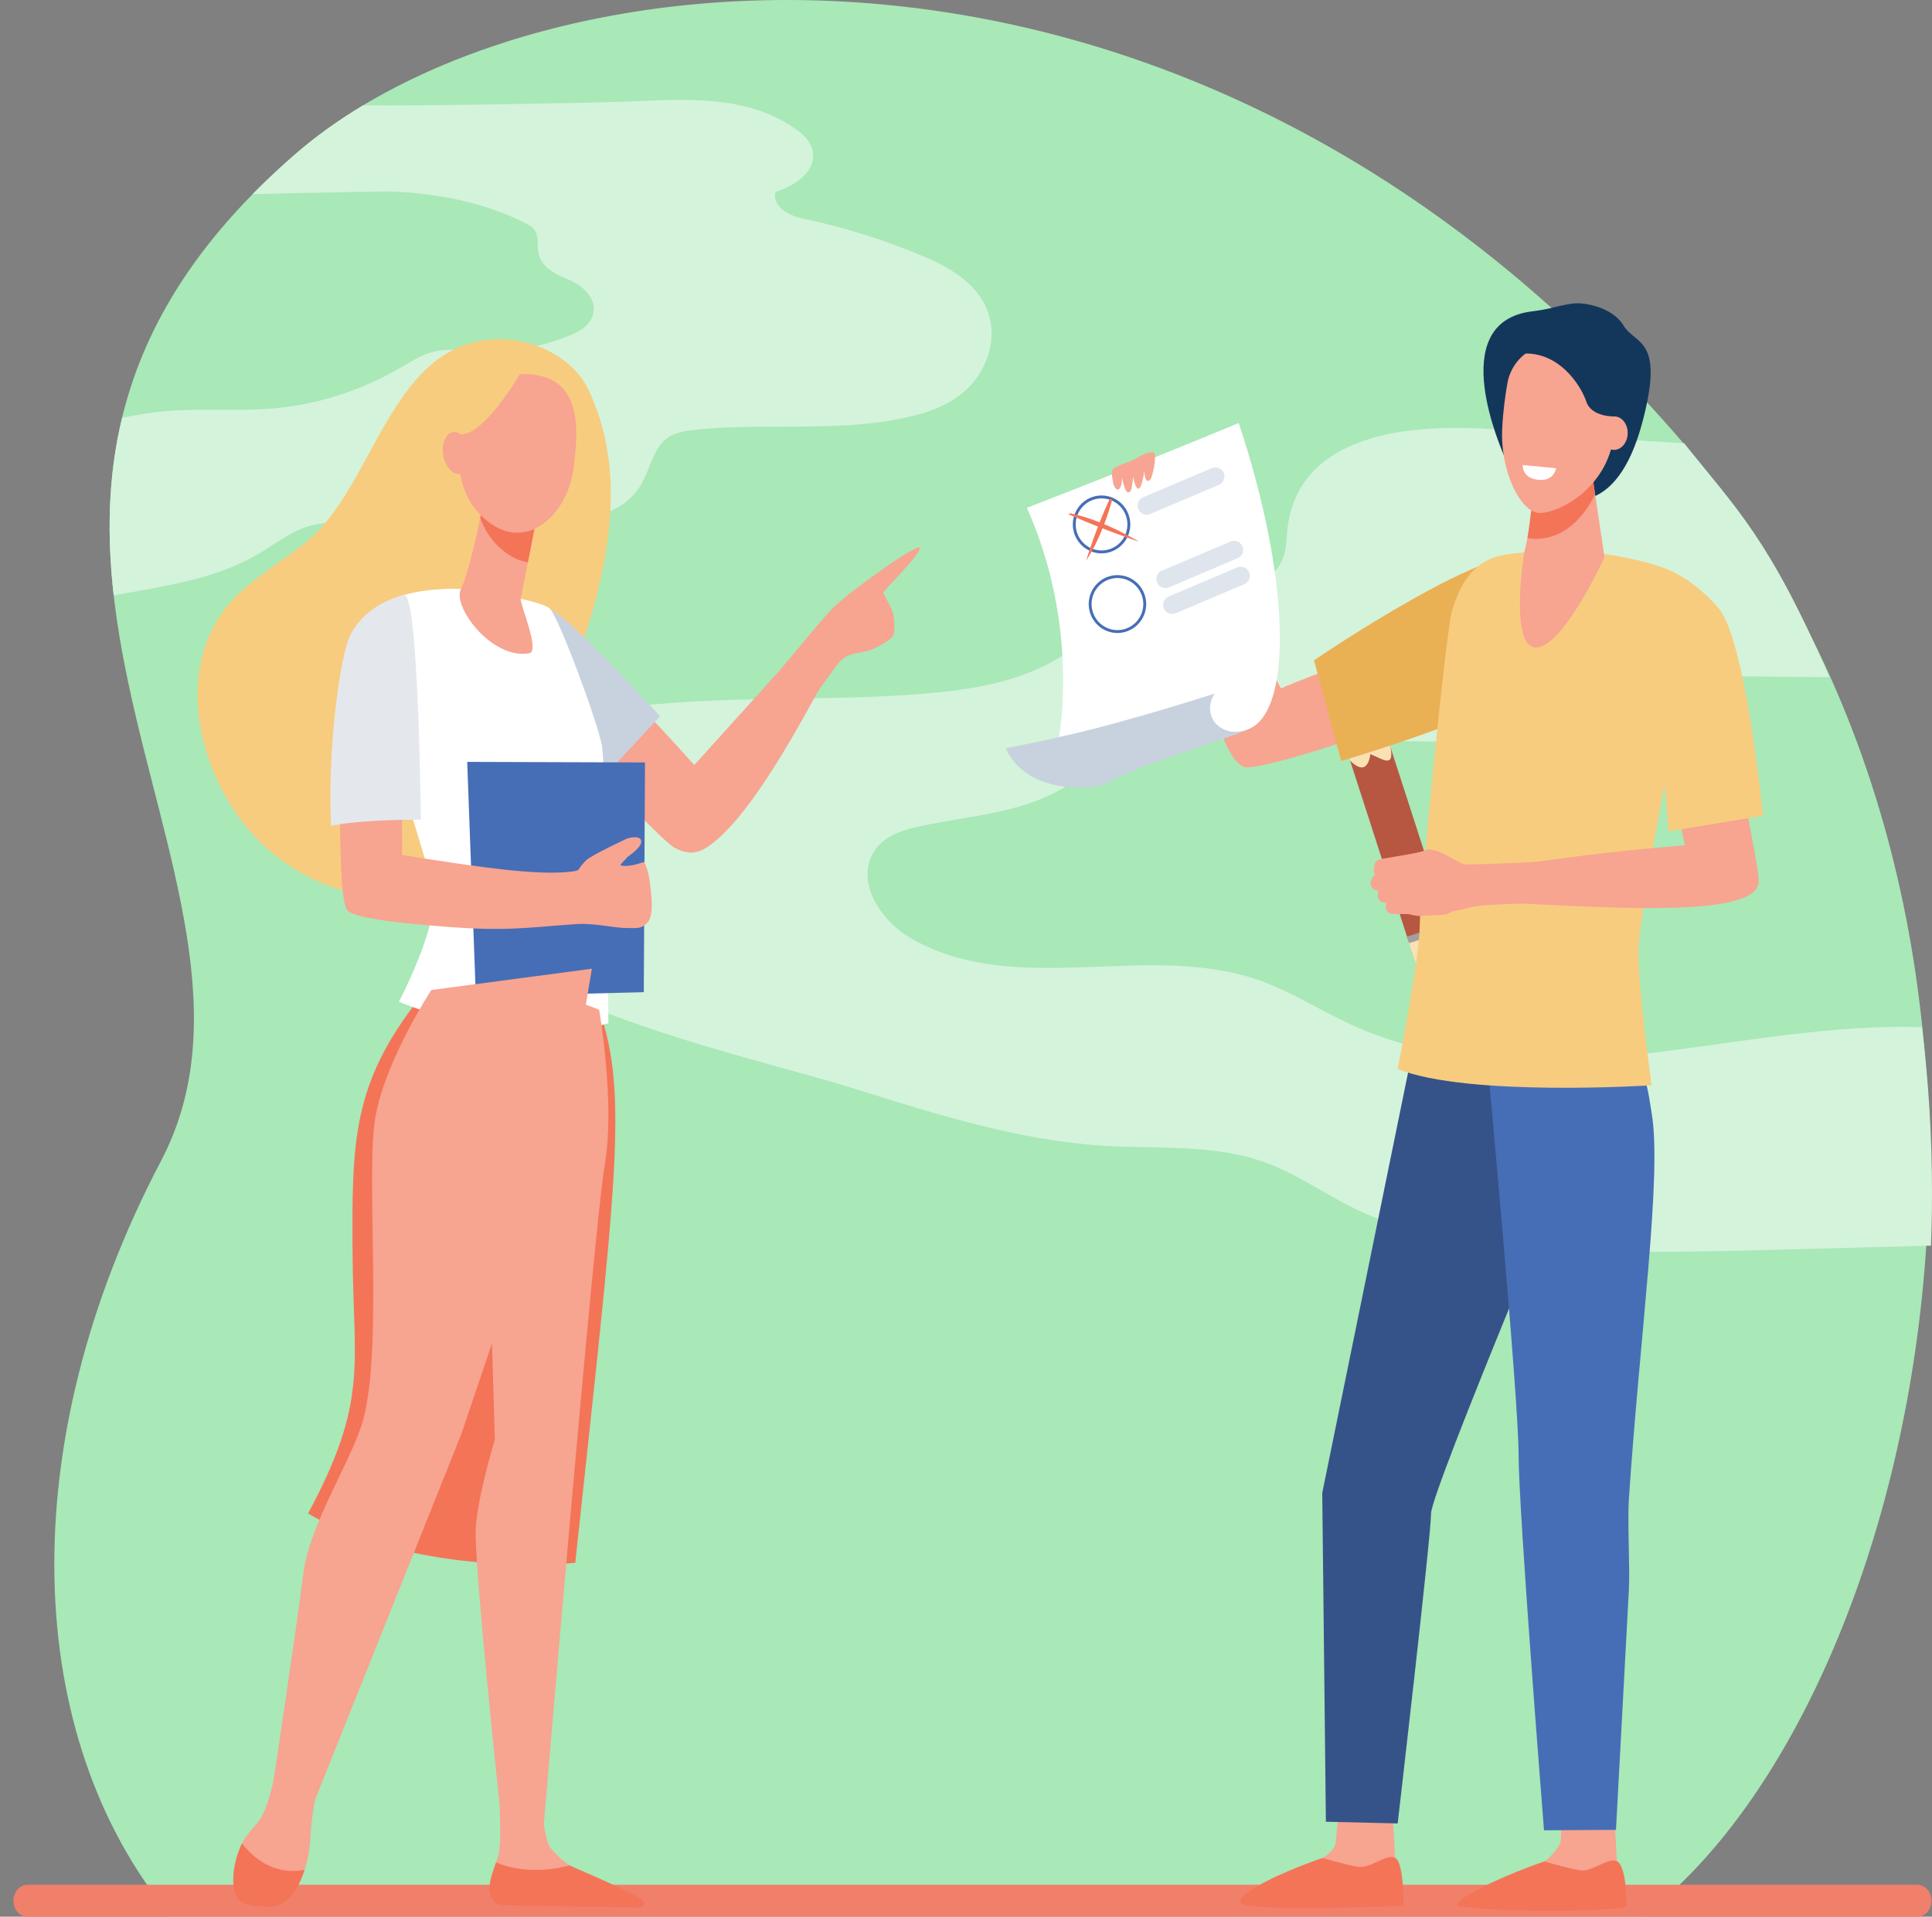 <svg width="129" height="128" viewBox="0 0 129 128" fill="none" xmlns="http://www.w3.org/2000/svg">
<rect x="0" y="0" width="129" height="128" fill="#808080" stroke="none"/>
<g id="Vector Art">
<path id="Vector" d="M11.435 128C1.492 116.013 0.807 96.45 10.749 77.532C20.692 58.615 -7.929 34.201 19.787 10.233C35.752 -3.573 79.196 -8.565 111.938 29.062C139.625 60.88 129.145 113.168 109.67 127.999H11.435V128Z" fill="#A9E8B7"/>
<path id="Vector_2" d="M128.021 128H1.84C1.32 128 0.898 127.522 0.898 126.933C0.898 126.344 1.32 125.867 1.84 125.867H128.021C128.541 125.867 128.963 126.344 128.963 126.933C128.963 127.522 128.541 128 128.021 128Z" fill="#F0806A"/>
<path id="Intersect" fill-rule="evenodd" clip-rule="evenodd" d="M16.867 12.967C17.762 12.055 18.734 11.144 19.787 10.233C21.096 9.102 22.589 8.029 24.246 7.034C27.592 7.094 39.646 6.863 41.42 6.8C41.806 6.786 42.194 6.77 42.585 6.753C46.263 6.595 50.094 6.43 53.198 8.667C53.644 8.988 54.093 9.398 54.239 9.989C54.602 11.45 53.021 12.447 51.771 12.819C51.574 13.832 52.707 14.407 53.574 14.587C56.368 15.171 59.12 16.037 61.789 17.172C63.681 17.977 65.784 19.263 66.156 21.596C66.418 23.237 65.671 24.934 64.569 25.981C63.466 27.029 62.063 27.526 60.674 27.844C57.897 28.479 55.065 28.485 52.228 28.491C50.234 28.496 48.239 28.5 46.259 28.723C45.62 28.795 44.951 28.904 44.43 29.348C43.907 29.795 43.627 30.49 43.345 31.19C43.182 31.593 43.02 31.997 42.809 32.357C41.666 34.319 39.374 34.678 37.359 34.807C32.872 35.096 28.375 35.139 23.884 34.937C23.851 34.935 23.817 34.934 23.783 34.932C22.684 34.882 21.567 34.832 20.507 35.172C19.685 35.435 18.936 35.92 18.186 36.406C17.888 36.599 17.59 36.792 17.287 36.971C14.756 38.467 11.904 38.987 9.106 39.491L9.103 39.492C8.6 39.582 8.096 39.673 7.592 39.761C7.149 35.851 7.187 31.885 8.153 27.891C8.883 27.759 9.619 27.633 9.885 27.592L9.884 27.595C11.461 27.355 13.052 27.361 14.643 27.366C15.913 27.37 17.182 27.375 18.446 27.255C21.294 26.985 24.097 26.078 26.663 24.598C26.775 24.533 26.887 24.467 26.999 24.401C27.596 24.049 28.197 23.696 28.845 23.516C29.665 23.288 30.513 23.349 31.358 23.409C31.579 23.425 31.8 23.44 32.02 23.451C34.089 23.55 36.173 23.181 38.125 22.367C38.784 22.093 39.52 21.638 39.628 20.823C39.767 19.782 38.806 19.038 37.967 18.681C37.127 18.324 36.119 17.884 35.938 16.852C35.907 16.68 35.904 16.499 35.9 16.32C35.893 16.016 35.887 15.716 35.753 15.463C35.608 15.189 35.344 15.04 35.093 14.912C32.304 13.494 29.274 12.94 26.258 12.792C25.744 12.767 19.817 12.892 16.867 12.967Z" fill="#D4F3DB"/>
<path id="Vector_3" d="M28.094 52.714C28.534 52 29.207 51.543 29.875 51.142C39.673 45.254 51.357 47.299 62.317 46.27C65.124 46.007 67.971 45.513 70.498 44.051C73.45 42.343 76.023 39.313 79.304 39.072C81.61 38.903 84.665 39.762 85.656 37.299C85.9 36.692 85.886 35.996 85.96 35.331C86.966 26.275 101.516 28.908 102.935 28.986C106.411 29.177 108.973 29.409 112.449 29.6C115.963 34 118.159 36 122.148 45.226C118.879 45.189 115.61 45.164 112.342 45.128C110.73 45.109 109.088 45.097 107.546 45.653C105.444 46.411 103.685 48.173 101.59 48.953C99.98 49.553 98.258 49.544 96.571 49.528C90.463 49.471 84.355 49.414 78.247 49.358C77.094 49.347 75.908 49.343 74.833 49.839C73.779 50.326 72.921 51.252 71.968 51.975C68.824 54.359 64.86 54.399 61.189 55.231C60.024 55.495 58.742 55.963 58.183 57.198C57.254 59.256 59.013 61.612 60.787 62.639C67.907 66.762 76.674 62.762 84.251 65.528C86.277 66.267 88.157 67.472 90.132 68.386C96.608 71.381 103.815 71.118 110.733 70.259C116.588 69.532 122.468 68.409 128.331 68.595C128.771 72.212 129 75.908 129 79.669C129 80.847 128.975 82.02 128.931 83.186C125.66 83.273 122.388 83.36 119.117 83.447C112.938 83.611 106.747 83.775 100.586 83.184C97.136 82.854 93.656 82.273 90.455 80.715C88.525 79.775 86.716 78.489 84.731 77.725C81.241 76.382 77.472 76.74 73.805 76.523C68.142 76.187 62.614 74.454 57.136 72.73C48.694 70.073 27.898 66.097 27.364 56.029C27.303 54.873 27.519 53.65 28.096 52.713L28.094 52.714Z" fill="#D4F3DB"/>
<path id="Vector_4" d="M94.413 63.986L94 62.71L96.699 61.825L97.112 63.1C97.299 63.68 96.984 64.303 96.409 64.492L95.794 64.693C95.219 64.882 94.6 64.565 94.413 63.986Z" fill="#FAE1B4"/>
<path id="Vector_5" d="M90.15 50.806L93.999 62.71L96.699 61.825L92.849 49.92L90.15 50.806Z" fill="#B75742"/>
<path id="Vector_6" d="M90.085 47.414L90.151 50.805C90.749 51.38 91.32 51.553 91.501 50.362C92.33 50.693 93.097 51.324 92.85 49.919L90.92 47.139L90.086 47.412L90.085 47.414Z" fill="#FAE1B4"/>
<path id="Vector_7" d="M94.049 62.919L93.956 62.632C93.942 62.59 93.965 62.547 94.005 62.533L96.602 61.681C96.643 61.668 96.687 61.69 96.7 61.731L96.793 62.019C96.806 62.06 96.784 62.104 96.743 62.118L94.147 62.969C94.106 62.983 94.062 62.961 94.049 62.919Z" fill="#A1A1A1"/>
<path id="Vector_8" d="M90.086 47.414C90.352 47.608 90.63 47.517 90.919 47.141C90.919 47.141 90.192 46.043 90.15 46.05C90.08 46.062 90.086 47.415 90.086 47.415V47.414Z" fill="#F47458"/>
<path id="Vector_9" d="M102.29 20.793C102.785 20.73 103.278 20.647 103.761 20.523C104.308 20.384 105.012 20.233 105.433 20.253C106.318 20.297 107.775 20.689 108.409 21.746C109.199 23.063 111.186 22.525 109.646 28.256C107.904 34.743 104.422 33.276 104.356 33.147C104.291 33.017 101.973 28.278 101.973 28.278C101.973 28.278 100.38 30.476 100.399 30.387C100.416 30.302 96.338 21.537 102.29 20.793Z" fill="#13375B"/>
<path id="Vector_10" d="M74.901 31.745C75.102 31.302 76.963 32.583 77.369 32.328C77.774 32.074 78.317 31.761 78.51 31.459C78.704 31.158 79.143 31.308 79.493 31.078C79.844 30.847 81.009 32.664 81.623 32.893C82.236 33.122 82.57 30.672 83.145 30.762C83.721 30.852 81.643 35.318 81.768 35.667C81.892 36.015 84.179 43.783 85.537 45.976C86.33 45.581 90.951 43.882 91.688 43.494C92.009 45.188 93.027 46.473 93.441 48.134C90.879 49.308 83.841 51.491 83.089 51.224C80.799 50.409 79.529 39.288 79.136 37.214C78.742 35.139 77.763 34.744 77.195 33.66C76.625 32.575 74.7 32.189 74.901 31.745H74.901Z" fill="#F7A491"/>
<path id="Vector_11" d="M89.554 50.819C89.554 50.819 99.478 47.912 101.944 45.815C104.41 43.718 104.883 38.877 102.537 37.236C100.19 35.596 87.739 44.096 87.739 44.096L89.554 50.819Z" fill="#EAB054"/>
<path id="Vector_12" d="M92.951 120.525C92.951 120.525 93.148 124.1 93.149 124.108C93.221 124.561 93.506 125.683 93.506 126.096C93.506 127.646 86.783 124.78 88.29 124.093C88.426 124.031 89.141 123.561 89.186 123.033C89.255 122.22 89.43 120.575 89.43 120.575L92.95 120.525H92.951Z" fill="#F7A491"/>
<path id="Vector_13" d="M88.307 124.078C88.307 124.078 89.886 124.552 90.694 124.67C91.503 124.788 92.569 123.79 93.14 124.06C93.77 124.357 93.706 127.279 93.706 127.279C93.706 127.279 84.063 127.652 82.968 127.165C82.059 126.763 85.079 125.182 88.307 124.078H88.307Z" fill="#F47458"/>
<path id="Vector_14" d="M107.763 120.756C107.763 120.756 107.961 124.331 107.962 124.339C108.034 124.792 108.319 125.914 108.319 126.327C108.319 127.877 101.596 125.011 103.103 124.324C103.239 124.262 104.166 123.441 104.211 122.913C104.28 122.1 104.243 120.807 104.243 120.807L107.763 120.757V120.756Z" fill="#F7A491"/>
<path id="Vector_15" d="M103.12 124.309C103.12 124.309 104.699 124.783 105.507 124.901C106.315 125.02 107.381 124.022 107.953 124.292C108.583 124.588 108.608 126.848 108.608 127.26C108.608 127.671 100.224 127.746 97.482 127.301C96.503 127.141 99.894 125.413 103.12 124.309Z" fill="#F47458"/>
<path id="Vector_16" d="M97.109 69.15L94.266 70.408L88.287 99.699L88.53 121.657L93.323 121.771C93.323 121.771 95.552 102.564 95.552 101.075C95.552 99.586 105.878 75.026 105.878 75.026L97.109 69.15Z" fill="#355389"/>
<path id="Vector_17" d="M99.303 70.762C99.303 70.762 101.397 93.33 101.397 97.134C101.397 100.938 103.095 122.229 103.095 122.229L107.899 122.2C107.899 122.2 108.246 115.711 108.761 106.163C108.841 104.668 108.657 101.651 108.761 100.103C109.508 88.969 110.986 78.488 110.281 74.333C110.167 73.664 109.954 71.916 109.537 71.475C106.391 68.136 99.303 70.762 99.303 70.762L99.303 70.762Z" fill="#466EB6"/>
<path id="Vector_18" d="M107.216 37.012C107.216 37.012 110.531 37.485 111.403 38.142C112.386 38.883 113.477 40.539 113.477 40.539C113.477 40.539 109.407 60.276 109.399 63.598C109.393 66.168 110.28 72.477 110.28 72.477C110.28 72.477 97.98 73.273 93.322 71.387C93.322 71.387 94.793 63.883 94.793 61.913C94.793 59.942 96.553 42.026 96.954 40.774C97.317 39.639 97.981 37.599 100.229 37.096C102.476 36.593 107.217 37.012 107.217 37.012L107.216 37.012Z" fill="#F7CC7F"/>
<path id="Vector_19" d="M106.312 31.699L107.132 37.211C107.132 37.211 104.135 43.773 102.345 43.204C100.844 42.726 101.768 36.92 101.768 36.92C101.79 36.775 102.616 33.61 102.341 32.241C102.03 30.693 106.311 31.7 106.311 31.7L106.312 31.699Z" fill="#F7A491"/>
<path id="Vector_20" d="M102.34 32.241C102.095 30.681 106.31 31.699 106.31 31.699L106.378 32.157L106.504 33C106.504 33 105.074 36.414 101.989 35.938C102.116 35.097 102.441 32.881 102.34 32.242V32.241Z" fill="#F47458"/>
<path id="Vector_21" d="M91.721 58.519C91.82 58.445 91.809 58.389 91.809 58.389C91.684 58.22 91.732 57.607 91.938 57.479C92.144 57.351 92.545 57.312 93.322 57.177C93.987 57.061 94.959 56.913 95.342 56.723C96.254 56.754 97.084 57.476 97.728 57.71C97.88 57.766 100.728 57.65 101.466 57.621C102.268 57.59 102.887 57.517 102.887 57.517C102.887 57.517 107.596 56.818 112.504 56.454L111.629 52.385L116.256 51.846C116.568 54.154 117.392 57.736 117.429 58.826C117.502 60.969 110.243 60.751 103.818 60.451C103.111 60.419 102.445 60.384 101.837 60.35C101.008 60.335 99.621 60.424 98.982 60.461C98.58 60.519 98.03 60.603 97.96 60.639C97.85 60.698 97.116 60.836 97.053 60.84C96.991 60.845 96.736 60.989 96.626 61.048C96.516 61.106 95.044 61.154 94.805 61.17C94.567 61.186 94.04 61.044 94.04 61.044L93.056 61.035C92.333 61.027 92.575 60.289 92.575 60.289C92.233 60.284 92.064 60.152 92.013 59.955C91.962 59.759 92.033 59.535 92.021 59.498C92.009 59.461 91.903 59.439 91.903 59.439C91.687 59.444 91.537 59.188 91.516 59.027C91.496 58.866 91.62 58.592 91.719 58.518L91.721 58.519Z" fill="#F7A491"/>
<path id="Vector_22" d="M110.793 37.832C110.793 37.832 112.734 38.291 114.74 40.602C116.563 42.704 117.712 54.476 117.712 54.476L111.415 55.52L110.913 49.826L109.23 47.221L110.793 37.832Z" fill="#F7CC7F"/>
<path id="Vector_23" d="M104.871 23.162C103.022 22.458 100.992 23.654 100.649 25.592C100.5 26.435 100.356 27.495 100.301 28.658C100.167 31.454 101.52 34.218 102.777 34.255C104.035 34.291 107.563 32.581 107.807 28.613C107.958 26.163 106.812 23.901 104.871 23.162Z" fill="#F7A491"/>
<path id="Vector_24" d="M106.872 28.9C106.854 29.518 107.244 30.03 107.743 30.044C108.242 30.059 108.663 29.57 108.681 28.953C108.699 28.335 108.309 27.823 107.809 27.809C107.31 27.794 106.891 28.283 106.872 28.9Z" fill="#F7A491"/>
<path id="Vector_25" d="M107.809 27.809C107.809 27.809 106.267 27.875 105.914 26.812C105.563 25.75 104.03 23.297 101.381 23.639C98.732 23.981 103.979 22.018 104.178 22.059C104.376 22.1 106.756 22.572 106.756 22.572C106.756 22.572 108.281 24.466 108.313 24.647C108.345 24.827 108.505 26.754 108.505 26.754L107.808 27.809H107.809Z" fill="#13375B"/>
<path id="Vector_26" d="M101.676 31.053L103.901 31.271C103.901 31.271 103.768 32.118 102.787 32.05C101.59 31.968 101.676 31.053 101.676 31.053V31.053Z" fill="white"/>
<path id="Vector_27" d="M83.754 47.251C83.754 47.251 83.825 48.252 83.514 48.621C82.177 49.328 75.882 51.067 73.694 52.423C72.794 52.683 68.568 53.076 67.153 49.972C68.475 49.697 69.909 49.44 70.709 49.217C71.713 48.937 78.641 45.992 79.796 45.854C82.133 45.574 83.755 47.251 83.755 47.251H83.754Z" fill="#C8D2DE"/>
<path id="Vector_28" d="M68.567 33.913C68.567 33.913 75.761 31.138 82.711 28.25C86.171 38.658 86.272 47.261 83.513 48.621C81.737 49.498 80.095 47.927 81.101 46.317C73.997 48.583 70.708 49.217 70.708 49.217C70.708 49.217 72.132 41.899 68.566 33.913H68.567Z" fill="white"/>
<path id="Vector_29" d="M76.008 34.001C75.879 33.692 76.023 33.337 76.329 33.206L80.921 31.259C81.228 31.129 81.581 31.274 81.71 31.582C81.839 31.891 81.695 32.247 81.389 32.377L76.797 34.325C76.49 34.455 76.137 34.31 76.008 34.001Z" fill="#DFE5ED"/>
<path id="Vector_30" d="M77.254 38.905C77.125 38.597 77.269 38.241 77.576 38.111L82.168 36.163C82.474 36.033 82.828 36.178 82.957 36.487C83.086 36.795 82.942 37.151 82.635 37.282L78.043 39.229C77.737 39.359 77.384 39.214 77.254 38.905Z" fill="#DFE5ED"/>
<path id="Vector_31" d="M77.706 40.632C77.578 40.323 77.721 39.967 78.028 39.837L82.62 37.889C82.927 37.759 83.28 37.904 83.409 38.213C83.538 38.521 83.394 38.877 83.088 39.008L78.496 40.955C78.189 41.085 77.836 40.94 77.706 40.632Z" fill="#DFE5ED"/>
<path id="Vector_32" d="M73.311 36.939C72.261 36.806 71.515 35.837 71.648 34.78C71.78 33.722 72.742 32.971 73.792 33.104C74.842 33.238 75.588 34.206 75.456 35.264C75.323 36.321 74.361 37.073 73.311 36.94V36.939ZM73.767 33.297C72.823 33.177 71.957 33.854 71.838 34.805C71.719 35.756 72.391 36.627 73.335 36.747C74.28 36.867 75.145 36.191 75.264 35.239C75.383 34.288 74.711 33.417 73.767 33.297Z" fill="#466EB6"/>
<path id="Vector_33" d="M74.372 42.258C73.322 42.124 72.576 41.156 72.708 40.098C72.841 39.041 73.802 38.289 74.852 38.422C75.902 38.555 76.649 39.524 76.517 40.581C76.384 41.639 75.422 42.39 74.373 42.257L74.372 42.258ZM74.828 38.615C73.883 38.495 73.018 39.172 72.899 40.123C72.78 41.074 73.451 41.946 74.396 42.066C75.34 42.185 76.206 41.509 76.325 40.558C76.444 39.607 75.772 38.735 74.828 38.615Z" fill="#466EB6"/>
<path id="Vector_34" d="M74.092 33.323C73.165 35.294 72.526 37.43 72.526 37.43C73.468 36.007 74.04 34.178 74.27 33.345L74.092 33.322V33.323Z" fill="#F47458"/>
<path id="Vector_35" d="M71.5 34.285C73.789 34.774 76.071 36.186 76.071 36.186C72.96 35.105 71.318 34.325 71.318 34.325L71.5 34.284V34.285Z" fill="#F47458"/>
<path id="Vector_36" d="M40.767 33.88C40.878 31.192 40.485 28.536 39.291 26.034C38.263 23.881 35.721 22.659 33.402 22.656C26.039 22.646 25.103 32.443 20.416 36.222C18.984 37.376 17.383 38.317 16.028 39.562C11.024 44.16 13.278 52.672 17.872 56.703C21.061 59.5 26.072 61.09 30.002 58.904C32.053 57.762 33.61 55.864 34.72 53.785C36.294 50.835 37.309 47.43 38.429 44.285C39.621 40.938 40.62 37.454 40.767 33.88L40.767 33.88Z" fill="#F7CC7F"/>
<path id="Vector_37" d="M37.202 42.337C37.202 42.337 36.076 43.939 36.545 46.335C37.014 48.731 44.142 56.136 45.035 56.613C46.007 57.132 46.604 56.928 47.04 56.678C50.797 54.525 56.104 43.057 56.719 42.239L57.26 41.523L56.737 39.595L46.355 51.091C46.355 51.091 37.87 41.539 37.202 42.337Z" fill="#F7A491"/>
<path id="Vector_38" d="M35.95 40.359C35.95 40.359 36.756 40.686 37 40.84C38.654 41.883 44.075 47.829 44.075 47.829C44.075 47.829 41.223 50.916 39.959 52.236L32.745 46.771L35.95 40.359Z" fill="#C8D2DE"/>
<path id="Vector_39" d="M28.106 66.545C23.481 72.345 23.498 76.281 23.542 83.729C23.586 91.176 24.634 93.516 20.571 101.07C27.918 105.432 38.41 104.368 38.41 104.368C41.122 79.048 41.987 73.113 40.005 67.429C33.516 67.451 28.105 66.545 28.105 66.545H28.106Z" fill="#F47458"/>
<path id="Vector_40" d="M30.834 39.335C30.834 39.335 26.596 39.064 24.92 40.9C23.243 42.736 28.638 57.263 28.943 59.6C29.248 61.937 26.635 66.9 26.635 66.9C26.635 66.9 34.288 70.163 40.622 68.337C40.622 68.337 40.493 51.466 40.188 49.796C39.883 48.127 37.343 41.338 36.734 40.67C36.124 40.002 30.834 39.334 30.834 39.334V39.335Z" fill="white"/>
<path id="Vector_41" d="M32.244 33.644C32.244 33.644 32.222 33.77 32.183 33.983C31.994 35.007 31.267 38.404 30.775 39.337C30.181 40.466 32.809 44.065 35.337 43.626C36.09 43.495 34.701 40.319 34.768 39.983C34.896 39.339 35.069 38.461 35.246 37.56C35.346 37.051 35.447 36.536 35.543 36.052C35.813 34.676 36.034 33.55 36.034 33.55L32.245 33.645L32.244 33.644Z" fill="#F7A491"/>
<path id="Vector_42" d="M32.183 33.984C32.222 33.77 32.244 33.645 32.244 33.645L36.033 33.55C36.033 33.55 35.812 34.675 35.542 36.051C35.447 36.533 35.347 37.045 35.248 37.551C34.663 37.464 34.052 37.178 33.439 36.639C32.771 36.051 32.332 35.345 32.068 34.59C32.115 34.35 32.154 34.142 32.183 33.984Z" fill="#F47458"/>
<path id="Vector_43" d="M34.795 24.988C34.795 24.988 33.01 24.781 31.89 26.236C30.77 27.691 29.563 32.191 32.344 34.638C35.126 37.085 37.873 34.315 38.281 31.379C38.688 28.442 38.846 24.882 34.795 24.988Z" fill="#F7A491"/>
<path id="Vector_44" d="M34.995 24.507C34.995 24.507 32.608 28.802 30.901 29C29.194 29.198 28.97 31.456 28.97 31.456C28.97 31.456 29.58 26.217 31.27 25.206C32.96 24.196 34.995 24.507 34.995 24.507Z" fill="#F7CC7F"/>
<path id="Vector_45" d="M31.35 30.06C31.488 30.82 31.213 31.55 30.73 31.65C30.247 31.75 29.739 31.181 29.6 30.422C29.461 29.662 29.74 28.964 30.224 28.865C30.707 28.765 31.211 29.3 31.35 30.06L31.35 30.06Z" fill="#F7A491"/>
<path id="Vector_46" d="M42.987 66.259L31.773 66.545L31.195 50.88L43.066 50.917L42.987 66.259Z" fill="#466EB6"/>
<path id="Vector_47" d="M43.017 57.581C42.989 57.519 42.136 57.944 41.464 57.795C41.33 57.766 41.825 57.355 41.891 57.233C41.9 57.217 42.894 56.584 42.812 56.152C42.729 55.721 41.874 55.998 41.874 55.998C41.874 55.998 39.457 57.121 39.116 57.467C38.775 57.813 38.631 58.073 38.609 58.105C38.461 58.151 38.332 58.185 38.236 58.198C36.013 58.485 32.383 57.975 26.85 57.1L26.843 54.176C25.672 54.246 23.627 54.041 22.684 53.935C22.733 56.164 22.705 60.03 23.178 60.767C23.511 61.284 26.43 61.632 29.68 61.883C33.819 62.202 34.905 61.964 38.501 61.711C39.59 61.63 41.085 61.965 41.654 61.968C42.498 61.974 42.795 62.069 43.222 61.622C43.582 61.245 43.54 60.317 43.48 59.742C43.367 58.654 43.331 58.237 43.016 57.58L43.017 57.581Z" fill="#F7A491"/>
<path id="Vector_48" d="M26.988 39.737C26.988 39.737 24.597 40.179 23.436 42.323C22.67 43.737 21.854 50.284 22.105 55.151C23.724 54.805 26.44 54.742 28.105 54.736C28.042 50.374 27.803 39.591 26.988 39.737Z" fill="#E4E8ED"/>
<path id="Vector_49" d="M48.776 48.846C48.776 48.846 54.48 41.736 55.599 40.618C56.719 39.501 61.281 36.241 61.414 36.585C61.546 36.928 58.937 39.496 58.973 39.591C59.01 39.686 59.43 40.422 59.58 40.814C59.731 41.206 59.77 42.148 59.642 42.439C59.514 42.73 58.587 43.226 58.066 43.429C57.544 43.633 56.794 43.524 56.17 44.086C55.545 44.648 50.575 52.069 50.575 52.069L48.775 48.845L48.776 48.846Z" fill="#F7A491"/>
<path id="Vector_50" d="M18.608 117.091C18.608 117.091 18.121 120.509 17.284 121.611C17.003 121.981 16.49 122.449 16.153 123.118C15.629 124.16 15.919 125.71 16.305 126.564C16.338 126.639 16.58 126.828 16.744 126.887C18.083 127.304 19.506 126.856 20.076 125.558C20.395 124.833 20.674 123.865 20.73 122.646C20.873 119.543 21.826 117.965 21.826 117.965L18.608 117.092V117.091Z" fill="#F7A491"/>
<path id="Vector_51" d="M33.25 118.653C33.25 118.653 33.55 122.507 33.306 123.759C33.176 124.43 32.448 125.81 32.782 126.441C33.116 127.072 33.688 126.811 33.688 126.811L41.446 126.979C41.916 126.987 42.3 127.072 41.92 126.79C41.299 126.327 40.797 126.021 38.812 125.048C38.683 124.985 38.212 124.681 38.042 124.576C37.611 124.31 37.178 123.891 36.805 123.47C36.185 122.77 36.13 119.377 36.13 119.377L33.25 118.653Z" fill="#F7A491"/>
<path id="Vector_52" d="M40.005 67.429C40.005 67.429 41.094 73.686 40.379 77.789C39.664 81.891 36.312 121.815 36.312 121.815L33.36 120.517C33.36 120.517 31.624 104.248 31.767 102.039C31.91 99.83 33.041 96.134 33.041 96.134L32.661 83.31L37.471 66.464L40.005 67.429H40.005Z" fill="#F7A491"/>
<path id="Vector_53" d="M28.802 66.114C28.802 66.114 25.801 70.689 25.086 74.475C24.372 78.261 25.61 89.898 24.236 94.86C23.492 97.546 20.671 101.694 20.243 105.165C19.814 108.635 18.26 118.936 18.26 118.936L21.06 120.129L30.796 95.786L37.742 75.263L39.52 64.693L28.802 66.113L28.802 66.114Z" fill="#F7A491"/>
<path id="Vector_54" d="M20.336 124.874C18.26 125.258 16.878 124.028 16.159 123.107C15.631 124.15 15.374 125.707 15.762 126.564C16.104 127.319 17.103 127.298 17.89 127.327C18.721 127.358 19.365 126.89 19.778 126.157C19.971 125.814 20.17 125.388 20.336 124.875V124.874Z" fill="#F47458"/>
<path id="Vector_55" d="M38.041 124.576C35.755 125.17 34.066 124.766 33.12 124.38C32.876 125.08 32.553 125.958 32.725 126.464C32.935 127.084 33.233 127.224 33.498 127.231C35.586 127.286 41.145 127.362 42.737 127.383C42.96 127.386 43.082 127.123 42.939 126.95C42.545 126.472 38.211 124.681 38.041 124.577V124.576Z" fill="#F47458"/>
<path id="Vector_56" d="M75.658 31.852C75.961 33.273 76.255 32.522 76.409 31.46C76.431 32.109 76.595 32.164 76.752 32.089C76.941 31.996 77.231 30.561 77.085 30.284C76.95 30.028 76.061 30.456 75.824 30.642C75.669 30.715 75.495 30.804 75.298 30.873C74.742 31.067 74.634 31.113 74.436 31.235C74.129 31.424 74.253 31.75 74.322 32.242C74.485 32.898 74.908 32.887 74.915 31.894C74.936 31.989 75.094 32.864 75.325 32.88C75.546 32.895 75.587 32.555 75.659 31.852H75.658Z" fill="#F8A492"/>
</g>
</svg>
